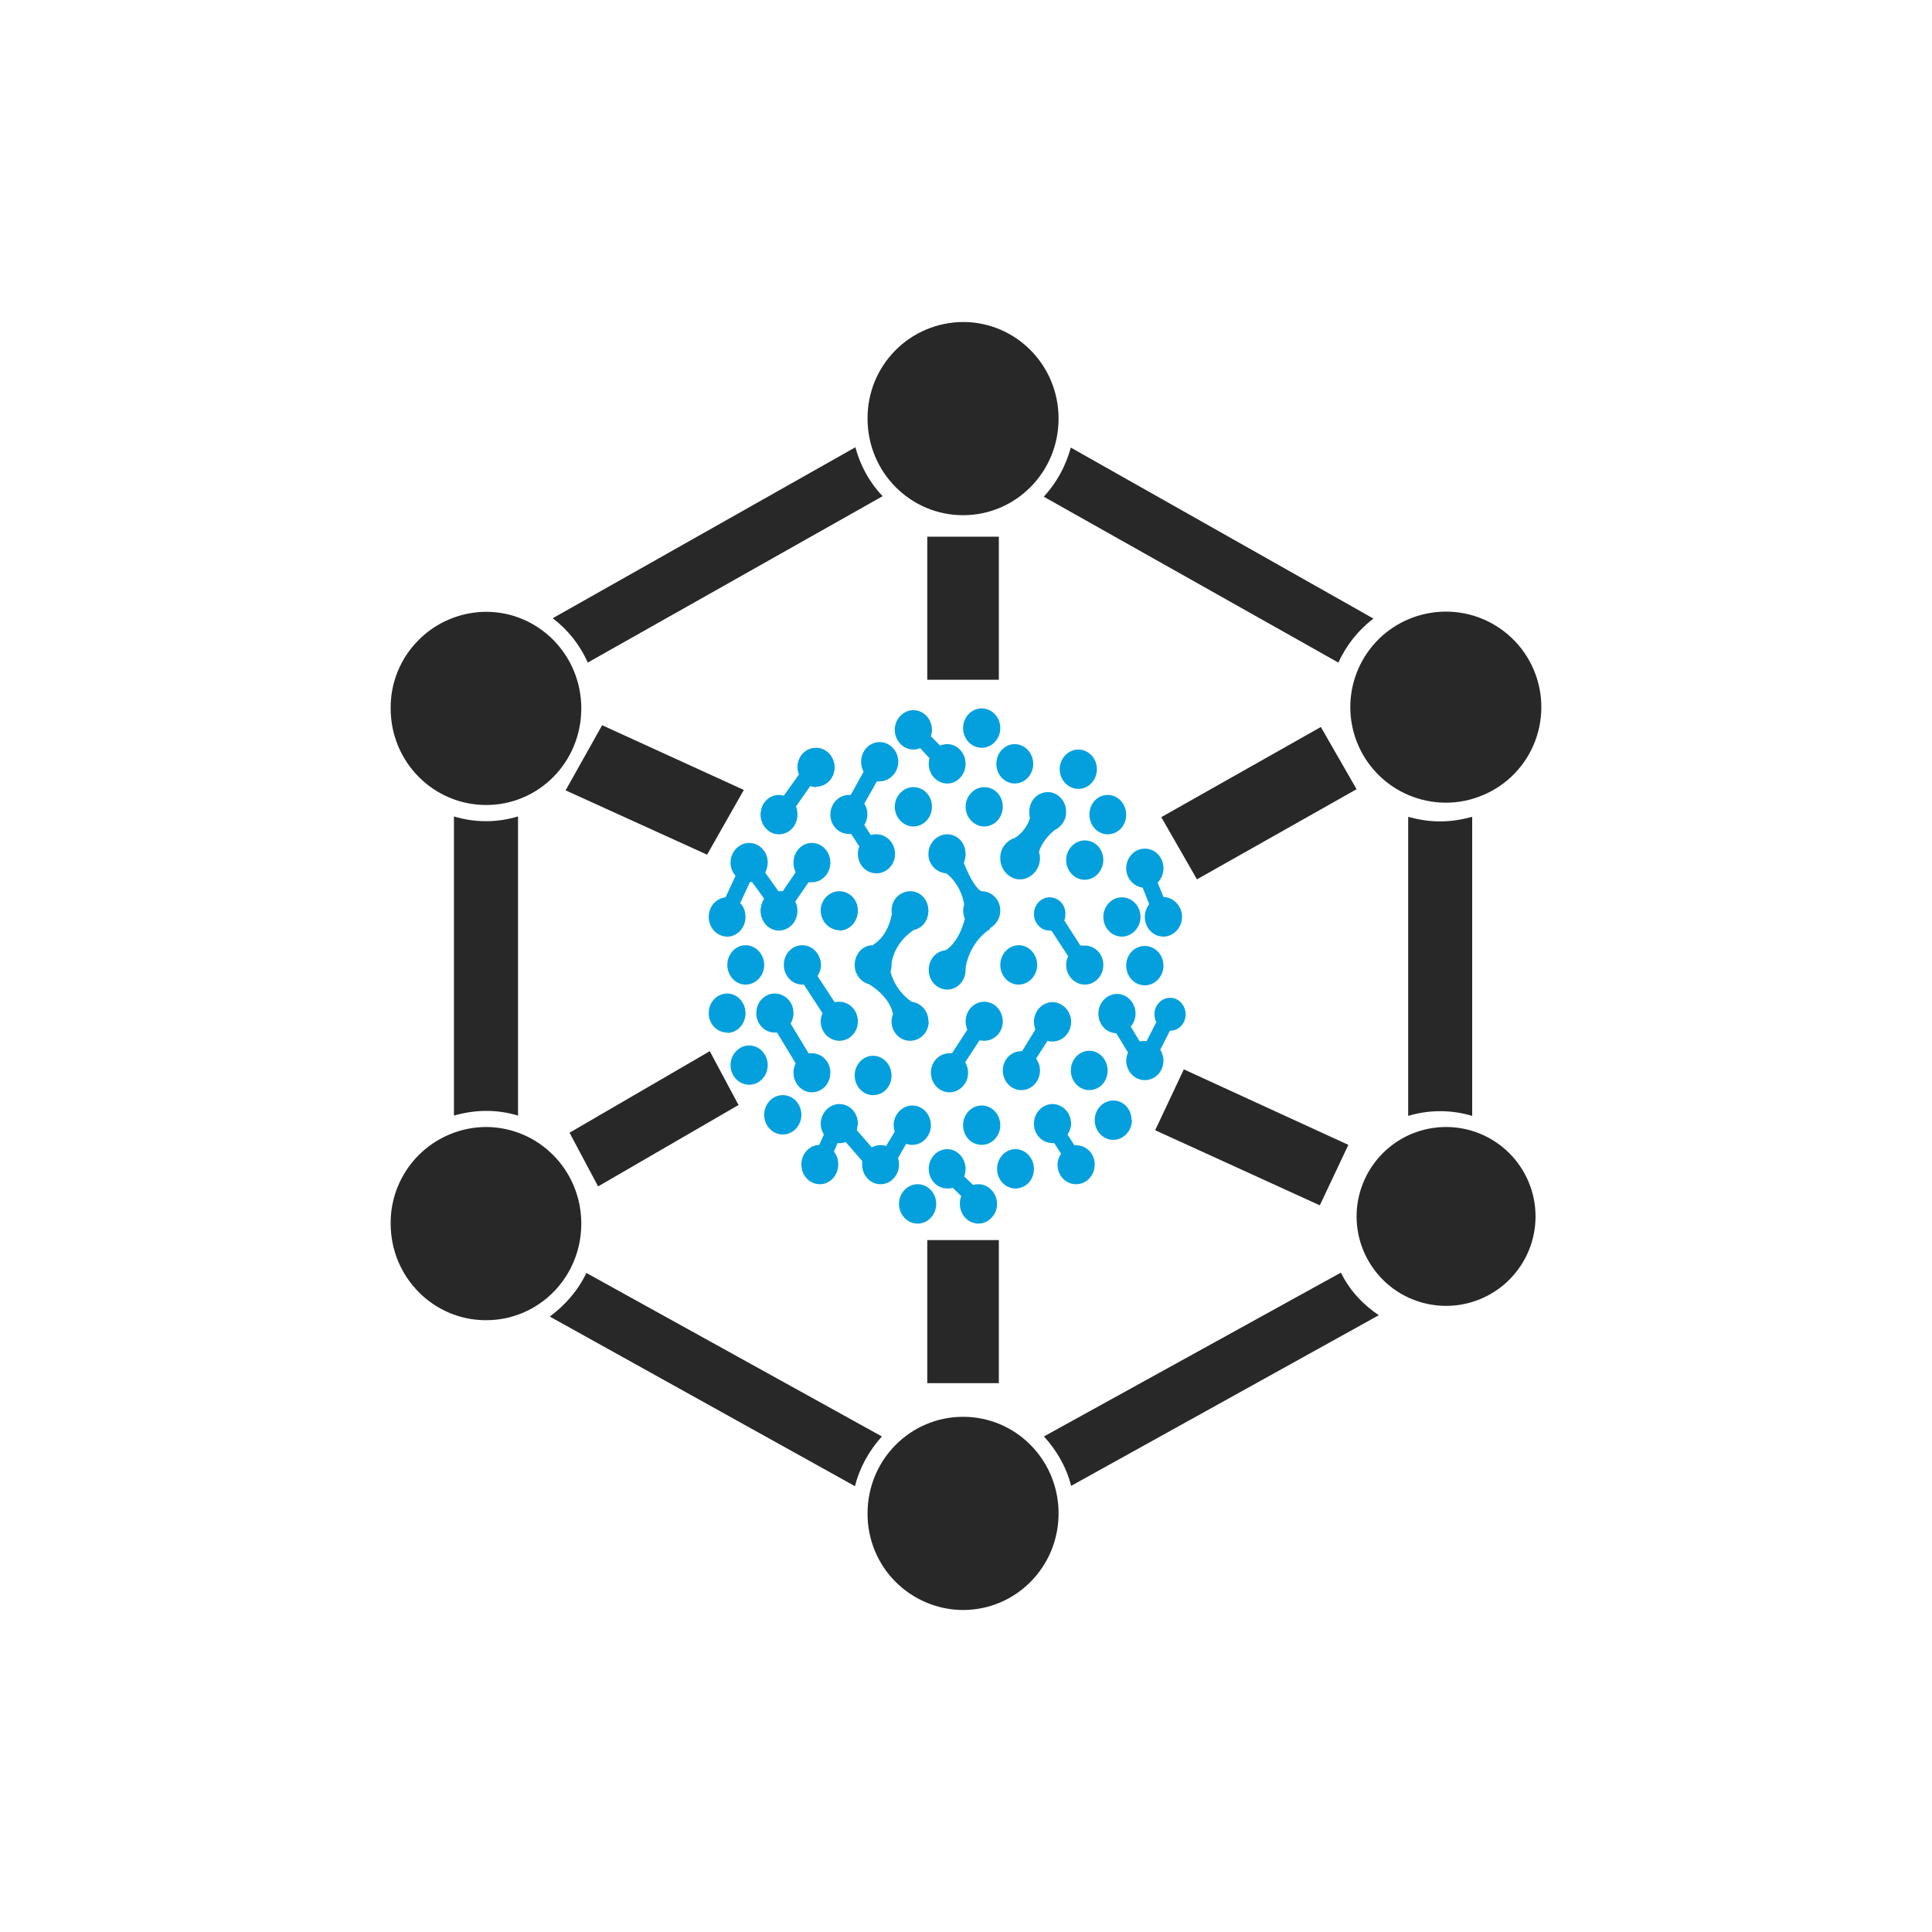 <svg width="24" height="24" viewBox="0 0 24 24" fill="none" xmlns="http://www.w3.org/2000/svg">
<path d="M8.786 10.618L7.026 9.818L7.48 9.009L9.24 9.813L8.786 10.613V10.618Z" fill="#282828"/>
<path d="M12.195 9.289C12.324 9.289 12.426 9.178 12.426 9.044C12.426 8.911 12.324 8.8 12.195 8.8C12.066 8.8 11.964 8.911 11.964 9.044C11.964 9.178 12.066 9.289 12.195 9.289ZM11.564 9.146C11.572 9.121 11.577 9.094 11.577 9.066C11.577 8.933 11.475 8.822 11.346 8.822C11.221 8.822 11.115 8.933 11.115 9.066C11.115 9.2 11.221 9.311 11.346 9.311C11.375 9.311 11.404 9.305 11.43 9.293L11.546 9.418C11.54 9.441 11.537 9.465 11.537 9.489C11.537 9.622 11.639 9.733 11.768 9.733C11.893 9.733 11.995 9.622 11.995 9.489C11.995 9.355 11.893 9.244 11.768 9.244C11.738 9.244 11.707 9.25 11.679 9.262L11.564 9.146ZM11.159 9.462C11.159 9.595 11.053 9.706 10.928 9.706C10.916 9.707 10.904 9.707 10.893 9.706L10.737 9.982C10.762 10.022 10.775 10.068 10.775 10.115C10.775 10.162 10.762 10.209 10.737 10.249L10.817 10.373C10.84 10.366 10.864 10.363 10.888 10.364C11.013 10.364 11.119 10.471 11.119 10.609C11.119 10.742 11.013 10.849 10.888 10.849C10.759 10.849 10.657 10.742 10.657 10.609C10.657 10.573 10.661 10.542 10.675 10.515L10.573 10.36C10.564 10.36 10.555 10.36 10.546 10.36C10.417 10.36 10.315 10.253 10.315 10.12C10.315 9.986 10.417 9.875 10.546 9.875C10.553 9.875 10.561 9.875 10.568 9.875L10.728 9.586C10.707 9.548 10.697 9.505 10.697 9.462C10.697 9.329 10.799 9.218 10.928 9.218C11.053 9.218 11.159 9.329 11.159 9.462ZM10.137 9.773C10.266 9.773 10.368 9.666 10.368 9.533C10.368 9.4 10.266 9.289 10.137 9.289C10.008 9.289 9.906 9.395 9.906 9.533C9.906 9.564 9.915 9.595 9.924 9.622L9.737 9.884C9.717 9.878 9.696 9.875 9.675 9.875C9.55 9.875 9.448 9.982 9.448 10.12C9.448 10.253 9.55 10.364 9.675 10.364C9.808 10.364 9.906 10.253 9.906 10.12C9.907 10.085 9.901 10.05 9.888 10.018L10.066 9.764C10.093 9.773 10.11 9.778 10.137 9.778V9.773ZM11.577 10.022C11.577 10.155 11.475 10.267 11.346 10.267C11.221 10.267 11.115 10.155 11.115 10.022C11.115 9.889 11.221 9.778 11.346 9.778C11.475 9.778 11.577 9.884 11.577 10.022ZM11.533 12.689C11.534 12.629 11.514 12.572 11.475 12.526C11.437 12.481 11.383 12.452 11.324 12.444C11.195 12.355 11.102 12.222 11.062 12.071C11.073 12.037 11.078 12.001 11.075 11.964C11.11 11.755 11.253 11.613 11.355 11.551C11.461 11.529 11.533 11.431 11.533 11.311C11.533 11.178 11.435 11.071 11.31 11.071C11.177 11.071 11.075 11.178 11.075 11.311L11.079 11.355C11.035 11.578 10.928 11.689 10.839 11.742C10.715 11.742 10.617 11.853 10.617 11.987C10.617 12.102 10.693 12.2 10.795 12.226C10.906 12.293 11.062 12.427 11.093 12.6C11.081 12.628 11.075 12.658 11.075 12.689C11.075 12.822 11.177 12.929 11.306 12.929C11.435 12.929 11.537 12.822 11.537 12.689H11.533ZM9.493 11.987C9.493 12.12 9.39 12.231 9.261 12.231C9.137 12.231 9.035 12.12 9.035 11.987C9.035 11.853 9.137 11.742 9.261 11.742C9.39 11.742 9.493 11.853 9.493 11.987ZM9.821 12.715C9.845 12.675 9.858 12.629 9.857 12.582C9.857 12.449 9.75 12.342 9.626 12.342C9.497 12.342 9.395 12.449 9.395 12.586C9.395 12.72 9.497 12.827 9.626 12.827H9.653L9.884 13.209C9.866 13.245 9.857 13.284 9.857 13.324C9.857 13.458 9.959 13.569 10.084 13.569C10.213 13.569 10.315 13.462 10.315 13.324C10.315 13.191 10.213 13.084 10.084 13.084C10.07 13.083 10.057 13.083 10.044 13.084L9.821 12.715ZM9.537 13.231C9.537 13.364 9.435 13.475 9.306 13.475C9.181 13.475 9.075 13.369 9.075 13.231C9.075 13.098 9.181 12.987 9.306 12.987C9.435 12.987 9.537 13.098 9.537 13.231ZM9.035 12.831C9.159 12.831 9.261 12.72 9.261 12.586C9.261 12.453 9.159 12.342 9.035 12.342C8.906 12.342 8.804 12.449 8.804 12.586C8.804 12.72 8.906 12.827 9.035 12.827V12.831ZM9.537 10.715C9.537 10.76 9.524 10.804 9.506 10.84L9.67 11.071H9.724L9.884 10.835C9.865 10.798 9.856 10.757 9.857 10.715C9.857 10.582 9.959 10.471 10.084 10.471C10.213 10.471 10.315 10.582 10.315 10.715C10.315 10.849 10.213 10.96 10.084 10.96H10.044L9.879 11.2C9.897 11.235 9.906 11.271 9.906 11.315C9.906 11.449 9.804 11.56 9.675 11.56C9.55 11.56 9.448 11.449 9.448 11.315C9.448 11.258 9.466 11.204 9.493 11.164L9.341 10.955L9.315 10.96L9.195 11.218C9.239 11.262 9.261 11.324 9.261 11.391C9.261 11.524 9.159 11.635 9.035 11.635C8.906 11.635 8.804 11.524 8.804 11.391C8.804 11.262 8.893 11.16 9.013 11.147L9.137 10.88C9.097 10.834 9.075 10.776 9.075 10.715C9.075 10.582 9.181 10.471 9.306 10.471C9.435 10.471 9.537 10.582 9.537 10.715ZM10.426 11.56C10.555 11.56 10.657 11.449 10.657 11.311C10.657 11.178 10.555 11.071 10.426 11.071C10.302 11.071 10.195 11.178 10.195 11.311C10.195 11.444 10.302 11.555 10.426 11.555V11.56ZM10.844 13.604C10.977 13.604 11.075 13.498 11.075 13.36C11.075 13.227 10.973 13.115 10.844 13.115C10.719 13.115 10.617 13.227 10.617 13.36C10.617 13.493 10.719 13.604 10.844 13.604ZM11.564 13.978C11.564 14.111 11.461 14.222 11.333 14.222C11.307 14.222 11.281 14.218 11.257 14.209L11.155 14.387C11.164 14.409 11.168 14.44 11.168 14.466C11.168 14.6 11.066 14.711 10.937 14.711C10.813 14.711 10.71 14.604 10.71 14.466V14.422L10.506 14.187C10.473 14.199 10.438 14.204 10.404 14.2L10.359 14.306C10.395 14.351 10.413 14.404 10.413 14.466C10.413 14.6 10.31 14.711 10.186 14.711C10.057 14.711 9.955 14.604 9.955 14.466C9.955 14.333 10.053 14.227 10.177 14.222L10.235 14.093C10.209 14.053 10.195 14.007 10.195 13.96C10.195 13.827 10.302 13.715 10.426 13.715C10.555 13.715 10.657 13.822 10.657 13.96L10.644 14.04L10.83 14.253C10.857 14.238 10.887 14.229 10.917 14.226C10.948 14.223 10.979 14.226 11.008 14.235L11.115 14.058C11.106 14.032 11.102 14.005 11.101 13.978C11.101 13.844 11.208 13.733 11.333 13.733C11.461 13.733 11.564 13.844 11.564 13.978ZM11.995 12.049C11.995 12.182 11.893 12.293 11.768 12.293C11.639 12.293 11.537 12.182 11.537 12.049C11.537 11.915 11.63 11.813 11.75 11.804C11.83 11.751 11.928 11.635 11.986 11.413C11.962 11.357 11.959 11.294 11.977 11.235C11.964 11.138 11.902 10.96 11.755 10.849C11.694 10.844 11.638 10.817 11.597 10.773C11.555 10.728 11.532 10.669 11.533 10.609C11.533 10.475 11.639 10.364 11.768 10.364C11.893 10.364 11.995 10.471 11.995 10.609C11.995 10.649 11.986 10.684 11.973 10.72C12.017 10.831 12.106 11.027 12.19 11.071C12.324 11.071 12.426 11.178 12.426 11.311C12.426 11.409 12.373 11.489 12.293 11.533L12.306 11.538C12.217 11.587 12.039 11.751 11.995 12.022V12.049ZM12.226 12.929C12.355 12.929 12.457 12.822 12.457 12.689C12.457 12.555 12.355 12.444 12.226 12.444C12.101 12.444 11.995 12.551 11.995 12.689C11.995 12.724 12.004 12.76 12.017 12.791L11.826 13.084H11.795C11.666 13.084 11.564 13.191 11.564 13.324C11.564 13.458 11.666 13.569 11.795 13.569C11.919 13.569 12.026 13.462 12.026 13.324C12.026 13.28 12.013 13.235 11.99 13.195L12.168 12.924L12.226 12.929ZM12.426 13.978C12.426 14.111 12.324 14.222 12.195 14.222C12.066 14.222 11.964 14.115 11.964 13.978C11.964 13.844 12.066 13.733 12.195 13.733C12.324 13.733 12.426 13.844 12.426 13.978ZM12.613 14.764C12.742 14.764 12.844 14.658 12.844 14.52C12.844 14.387 12.742 14.275 12.613 14.275C12.488 14.275 12.386 14.387 12.386 14.52C12.386 14.653 12.488 14.764 12.613 14.764ZM12.884 11.987C12.884 12.12 12.781 12.231 12.653 12.231C12.528 12.231 12.426 12.12 12.426 11.987C12.426 11.853 12.528 11.742 12.657 11.742C12.781 11.742 12.884 11.853 12.884 11.987ZM13.075 12.938C13.199 12.938 13.306 12.831 13.306 12.693C13.306 12.56 13.199 12.449 13.075 12.449C12.946 12.449 12.844 12.56 12.844 12.693C12.844 12.729 12.853 12.764 12.861 12.791L12.697 13.058H12.688C12.559 13.058 12.457 13.164 12.457 13.298C12.457 13.431 12.559 13.542 12.688 13.542C12.813 13.542 12.919 13.435 12.919 13.298C12.919 13.245 12.902 13.194 12.87 13.151L13.013 12.929C13.03 12.938 13.053 12.938 13.075 12.938ZM13.306 13.96C13.306 14.004 13.288 14.053 13.261 14.093L13.346 14.227C13.353 14.226 13.361 14.226 13.368 14.227C13.497 14.227 13.599 14.333 13.599 14.466C13.599 14.6 13.497 14.711 13.368 14.711C13.239 14.711 13.137 14.604 13.137 14.466C13.137 14.418 13.155 14.369 13.181 14.333L13.097 14.2H13.075C12.946 14.2 12.844 14.093 12.844 13.96C12.844 13.827 12.946 13.715 13.075 13.715C13.199 13.715 13.306 13.822 13.306 13.96ZM13.528 13.542C13.661 13.542 13.759 13.435 13.759 13.298C13.759 13.164 13.657 13.053 13.533 13.053C13.404 13.053 13.302 13.164 13.302 13.298C13.302 13.431 13.404 13.542 13.533 13.542H13.528ZM14.061 13.915C14.061 14.049 13.955 14.16 13.83 14.16C13.701 14.16 13.599 14.049 13.599 13.915C13.599 13.782 13.701 13.671 13.83 13.671C13.955 13.671 14.057 13.778 14.057 13.915H14.061ZM14.221 12.24C14.35 12.24 14.453 12.129 14.453 11.995C14.453 11.862 14.35 11.751 14.221 11.751C14.093 11.751 13.99 11.858 13.99 11.995C13.99 12.129 14.093 12.24 14.221 12.24ZM14.044 12.755C14.084 12.711 14.106 12.653 14.106 12.591C14.106 12.458 14.004 12.347 13.875 12.347C13.75 12.347 13.644 12.458 13.644 12.591C13.644 12.724 13.741 12.831 13.866 12.835L14.013 13.075C13.999 13.106 13.991 13.139 13.99 13.173C13.99 13.306 14.093 13.418 14.221 13.418C14.35 13.418 14.453 13.311 14.453 13.173C14.452 13.126 14.438 13.08 14.413 13.04L14.533 12.804C14.644 12.804 14.728 12.715 14.728 12.6C14.728 12.484 14.639 12.395 14.537 12.395C14.43 12.395 14.341 12.484 14.341 12.6C14.341 12.635 14.35 12.671 14.364 12.698L14.244 12.933C14.216 12.929 14.187 12.931 14.159 12.938L14.048 12.755H14.044ZM10.155 12.124C10.181 12.089 10.199 12.035 10.199 11.991C10.199 11.853 10.093 11.742 9.968 11.742C9.835 11.742 9.737 11.853 9.737 11.987C9.737 12.12 9.839 12.231 9.968 12.231H9.986L10.217 12.586C10.203 12.619 10.195 12.653 10.195 12.689C10.195 12.822 10.302 12.929 10.426 12.929C10.555 12.929 10.657 12.822 10.657 12.689C10.657 12.555 10.555 12.444 10.426 12.444C10.406 12.443 10.387 12.445 10.368 12.449L10.155 12.124ZM12.088 14.72L11.977 14.613C11.988 14.585 11.994 14.555 11.995 14.524C11.995 14.387 11.893 14.275 11.768 14.275C11.639 14.275 11.537 14.387 11.537 14.52C11.537 14.653 11.639 14.764 11.768 14.764C11.79 14.764 11.813 14.764 11.835 14.755L11.941 14.858C11.929 14.889 11.923 14.922 11.924 14.955C11.924 15.089 12.026 15.2 12.155 15.2C12.279 15.2 12.386 15.089 12.386 14.955C12.386 14.822 12.279 14.711 12.155 14.711C12.132 14.711 12.11 14.713 12.088 14.72ZM11.63 14.955C11.63 15.089 11.528 15.2 11.399 15.2C11.27 15.2 11.168 15.089 11.168 14.955C11.168 14.822 11.27 14.711 11.399 14.711C11.528 14.711 11.63 14.822 11.63 14.955ZM9.955 13.849C9.955 13.982 9.853 14.093 9.724 14.093C9.595 14.093 9.493 13.982 9.493 13.849C9.493 13.715 9.595 13.604 9.724 13.604C9.853 13.604 9.955 13.715 9.955 13.849ZM13.235 11.351C13.235 11.382 13.23 11.409 13.221 11.435L13.421 11.746H13.475C13.604 11.746 13.706 11.853 13.706 11.987C13.706 12.12 13.604 12.231 13.475 12.231C13.35 12.231 13.244 12.12 13.244 11.987C13.244 11.947 13.253 11.911 13.27 11.88L13.061 11.56H13.039C12.933 11.56 12.844 11.471 12.844 11.351C12.844 11.24 12.933 11.147 13.039 11.147C13.146 11.147 13.235 11.235 13.235 11.351ZM14.168 11.391C14.168 11.524 14.061 11.635 13.937 11.635C13.808 11.635 13.706 11.524 13.706 11.391C13.706 11.258 13.808 11.147 13.937 11.147C14.061 11.147 14.168 11.253 14.168 11.391ZM13.706 10.68C13.706 10.813 13.604 10.929 13.475 10.929C13.35 10.929 13.244 10.818 13.244 10.684C13.244 10.551 13.35 10.44 13.475 10.44C13.604 10.44 13.706 10.546 13.706 10.684V10.68ZM12.835 9.489C12.835 9.622 12.733 9.733 12.604 9.733C12.479 9.733 12.377 9.622 12.377 9.489C12.377 9.355 12.479 9.244 12.604 9.244C12.733 9.244 12.835 9.355 12.835 9.489ZM13.395 9.8C13.524 9.8 13.626 9.689 13.626 9.555C13.626 9.422 13.524 9.311 13.395 9.311C13.27 9.311 13.164 9.422 13.164 9.555C13.164 9.689 13.27 9.8 13.395 9.8ZM12.457 10.022C12.457 10.155 12.355 10.267 12.226 10.267C12.101 10.267 11.995 10.155 11.995 10.022C11.995 9.889 12.101 9.778 12.226 9.778C12.355 9.778 12.457 9.884 12.457 10.022ZM13.759 10.364C13.893 10.364 13.99 10.253 13.99 10.12C13.99 9.986 13.888 9.875 13.759 9.875C13.635 9.875 13.533 9.982 13.533 10.12C13.533 10.253 13.635 10.364 13.759 10.364ZM13.101 10.311C13.145 10.291 13.181 10.259 13.206 10.219C13.232 10.179 13.245 10.132 13.244 10.084C13.244 9.951 13.142 9.84 13.017 9.84C12.888 9.84 12.786 9.946 12.786 10.084C12.786 10.111 12.786 10.138 12.795 10.16C12.765 10.263 12.698 10.351 12.608 10.409C12.554 10.425 12.507 10.459 12.474 10.505C12.441 10.55 12.424 10.606 12.426 10.662C12.426 10.804 12.537 10.924 12.67 10.924C12.804 10.924 12.919 10.804 12.919 10.662C12.919 10.635 12.915 10.609 12.906 10.587C12.933 10.475 13.03 10.369 13.101 10.311ZM14.453 10.787C14.453 10.853 14.426 10.92 14.381 10.964L14.453 11.142C14.581 11.147 14.684 11.258 14.684 11.391C14.684 11.524 14.577 11.635 14.453 11.635C14.324 11.635 14.221 11.524 14.221 11.391C14.221 11.329 14.244 11.275 14.275 11.231L14.195 11.027C14.137 11.018 14.085 10.989 14.048 10.945C14.01 10.901 13.99 10.845 13.99 10.787C13.99 10.653 14.093 10.542 14.221 10.542C14.35 10.542 14.453 10.649 14.453 10.787Z" fill="#03A0DD"/>
<path d="M11.964 6.4C12.617 6.4 13.15 5.867 13.15 5.2C13.15 4.533 12.617 4 11.964 4C11.807 4.001 11.652 4.032 11.507 4.093C11.363 4.153 11.231 4.242 11.121 4.354C11.011 4.465 10.924 4.597 10.865 4.742C10.806 4.888 10.776 5.043 10.777 5.2C10.777 5.867 11.31 6.4 11.964 6.4ZM17.888 9.969C18.05 9.979 18.212 9.956 18.364 9.9C18.516 9.845 18.656 9.76 18.774 9.649C18.892 9.538 18.986 9.404 19.05 9.255C19.114 9.107 19.147 8.946 19.147 8.784C19.147 8.623 19.114 8.462 19.05 8.314C18.986 8.165 18.892 8.031 18.774 7.92C18.656 7.809 18.516 7.723 18.364 7.668C18.212 7.613 18.05 7.59 17.888 7.6C17.587 7.619 17.303 7.751 17.096 7.971C16.889 8.192 16.774 8.482 16.774 8.784C16.774 9.087 16.889 9.377 17.096 9.597C17.303 9.818 17.587 9.95 17.888 9.969ZM19.075 15.111C19.075 15.406 18.958 15.688 18.749 15.897C18.541 16.105 18.258 16.222 17.964 16.222C17.669 16.222 17.386 16.105 17.178 15.897C16.97 15.688 16.852 15.406 16.852 15.111C16.852 14.816 16.97 14.534 17.178 14.325C17.386 14.117 17.669 14 17.964 14C18.258 14 18.541 14.117 18.749 14.325C18.958 14.534 19.075 14.816 19.075 15.111ZM6.039 10C6.693 10 7.221 9.467 7.221 8.8C7.221 8.133 6.688 7.6 6.039 7.6C5.882 7.601 5.727 7.632 5.583 7.693C5.438 7.753 5.307 7.842 5.197 7.954C5.086 8.065 4.999 8.197 4.94 8.342C4.881 8.488 4.851 8.643 4.853 8.8C4.853 9.467 5.386 10 6.039 10ZM13.15 18.8C13.15 19.467 12.617 20 11.964 20C11.807 20 11.652 19.968 11.507 19.907C11.363 19.846 11.231 19.758 11.121 19.646C11.011 19.535 10.924 19.403 10.865 19.258C10.806 19.112 10.776 18.957 10.777 18.8C10.777 18.133 11.31 17.6 11.964 17.6C12.617 17.6 13.15 18.133 13.15 18.8ZM6.039 16.4C6.693 16.4 7.221 15.867 7.221 15.2C7.221 14.533 6.688 14 6.035 14C5.878 14.001 5.724 14.033 5.58 14.094C5.436 14.155 5.305 14.244 5.195 14.355C5.085 14.467 4.999 14.599 4.94 14.743C4.881 14.889 4.851 15.044 4.853 15.2C4.853 15.867 5.386 16.4 6.035 16.4H6.039ZM11.519 8.444V6.667H12.408V8.444H11.519ZM14.866 10.925L16.852 9.804L16.408 9.031L14.426 10.151L14.87 10.925H14.866ZM9.177 13.725L7.43 14.738L7.075 14.071L8.817 13.058L9.173 13.725H9.177ZM11.519 15.405V17.182H12.408V15.405H11.519ZM16.395 14.973L14.35 14.04L14.706 13.284L16.75 14.222L16.395 14.973ZM12.964 6.173C13.124 6 13.239 5.791 13.302 5.56L17.061 7.684C16.875 7.827 16.724 8.013 16.626 8.231L12.964 6.169V6.173ZM17.888 10.204C18.026 10.204 18.159 10.182 18.288 10.147V13.862C18.029 13.784 17.752 13.784 17.493 13.862V10.147C17.622 10.182 17.75 10.204 17.893 10.204H17.888ZM16.657 15.809L12.968 17.844C13.128 18.018 13.248 18.227 13.306 18.458L17.128 16.338C16.928 16.204 16.764 16.027 16.657 15.809ZM10.621 18.462C10.679 18.227 10.799 18.018 10.955 17.844L7.284 15.813C7.181 16.031 7.021 16.213 6.83 16.355L10.621 18.462ZM6.039 13.8C5.901 13.8 5.768 13.822 5.639 13.858V10.142C5.899 10.221 6.175 10.221 6.435 10.142V13.858C6.305 13.819 6.17 13.799 6.035 13.8H6.039ZM7.301 8.231L10.964 6.164C10.802 5.993 10.686 5.784 10.626 5.556L6.866 7.68C7.053 7.822 7.204 8.009 7.301 8.231Z" fill="#282828"/>
</svg>
